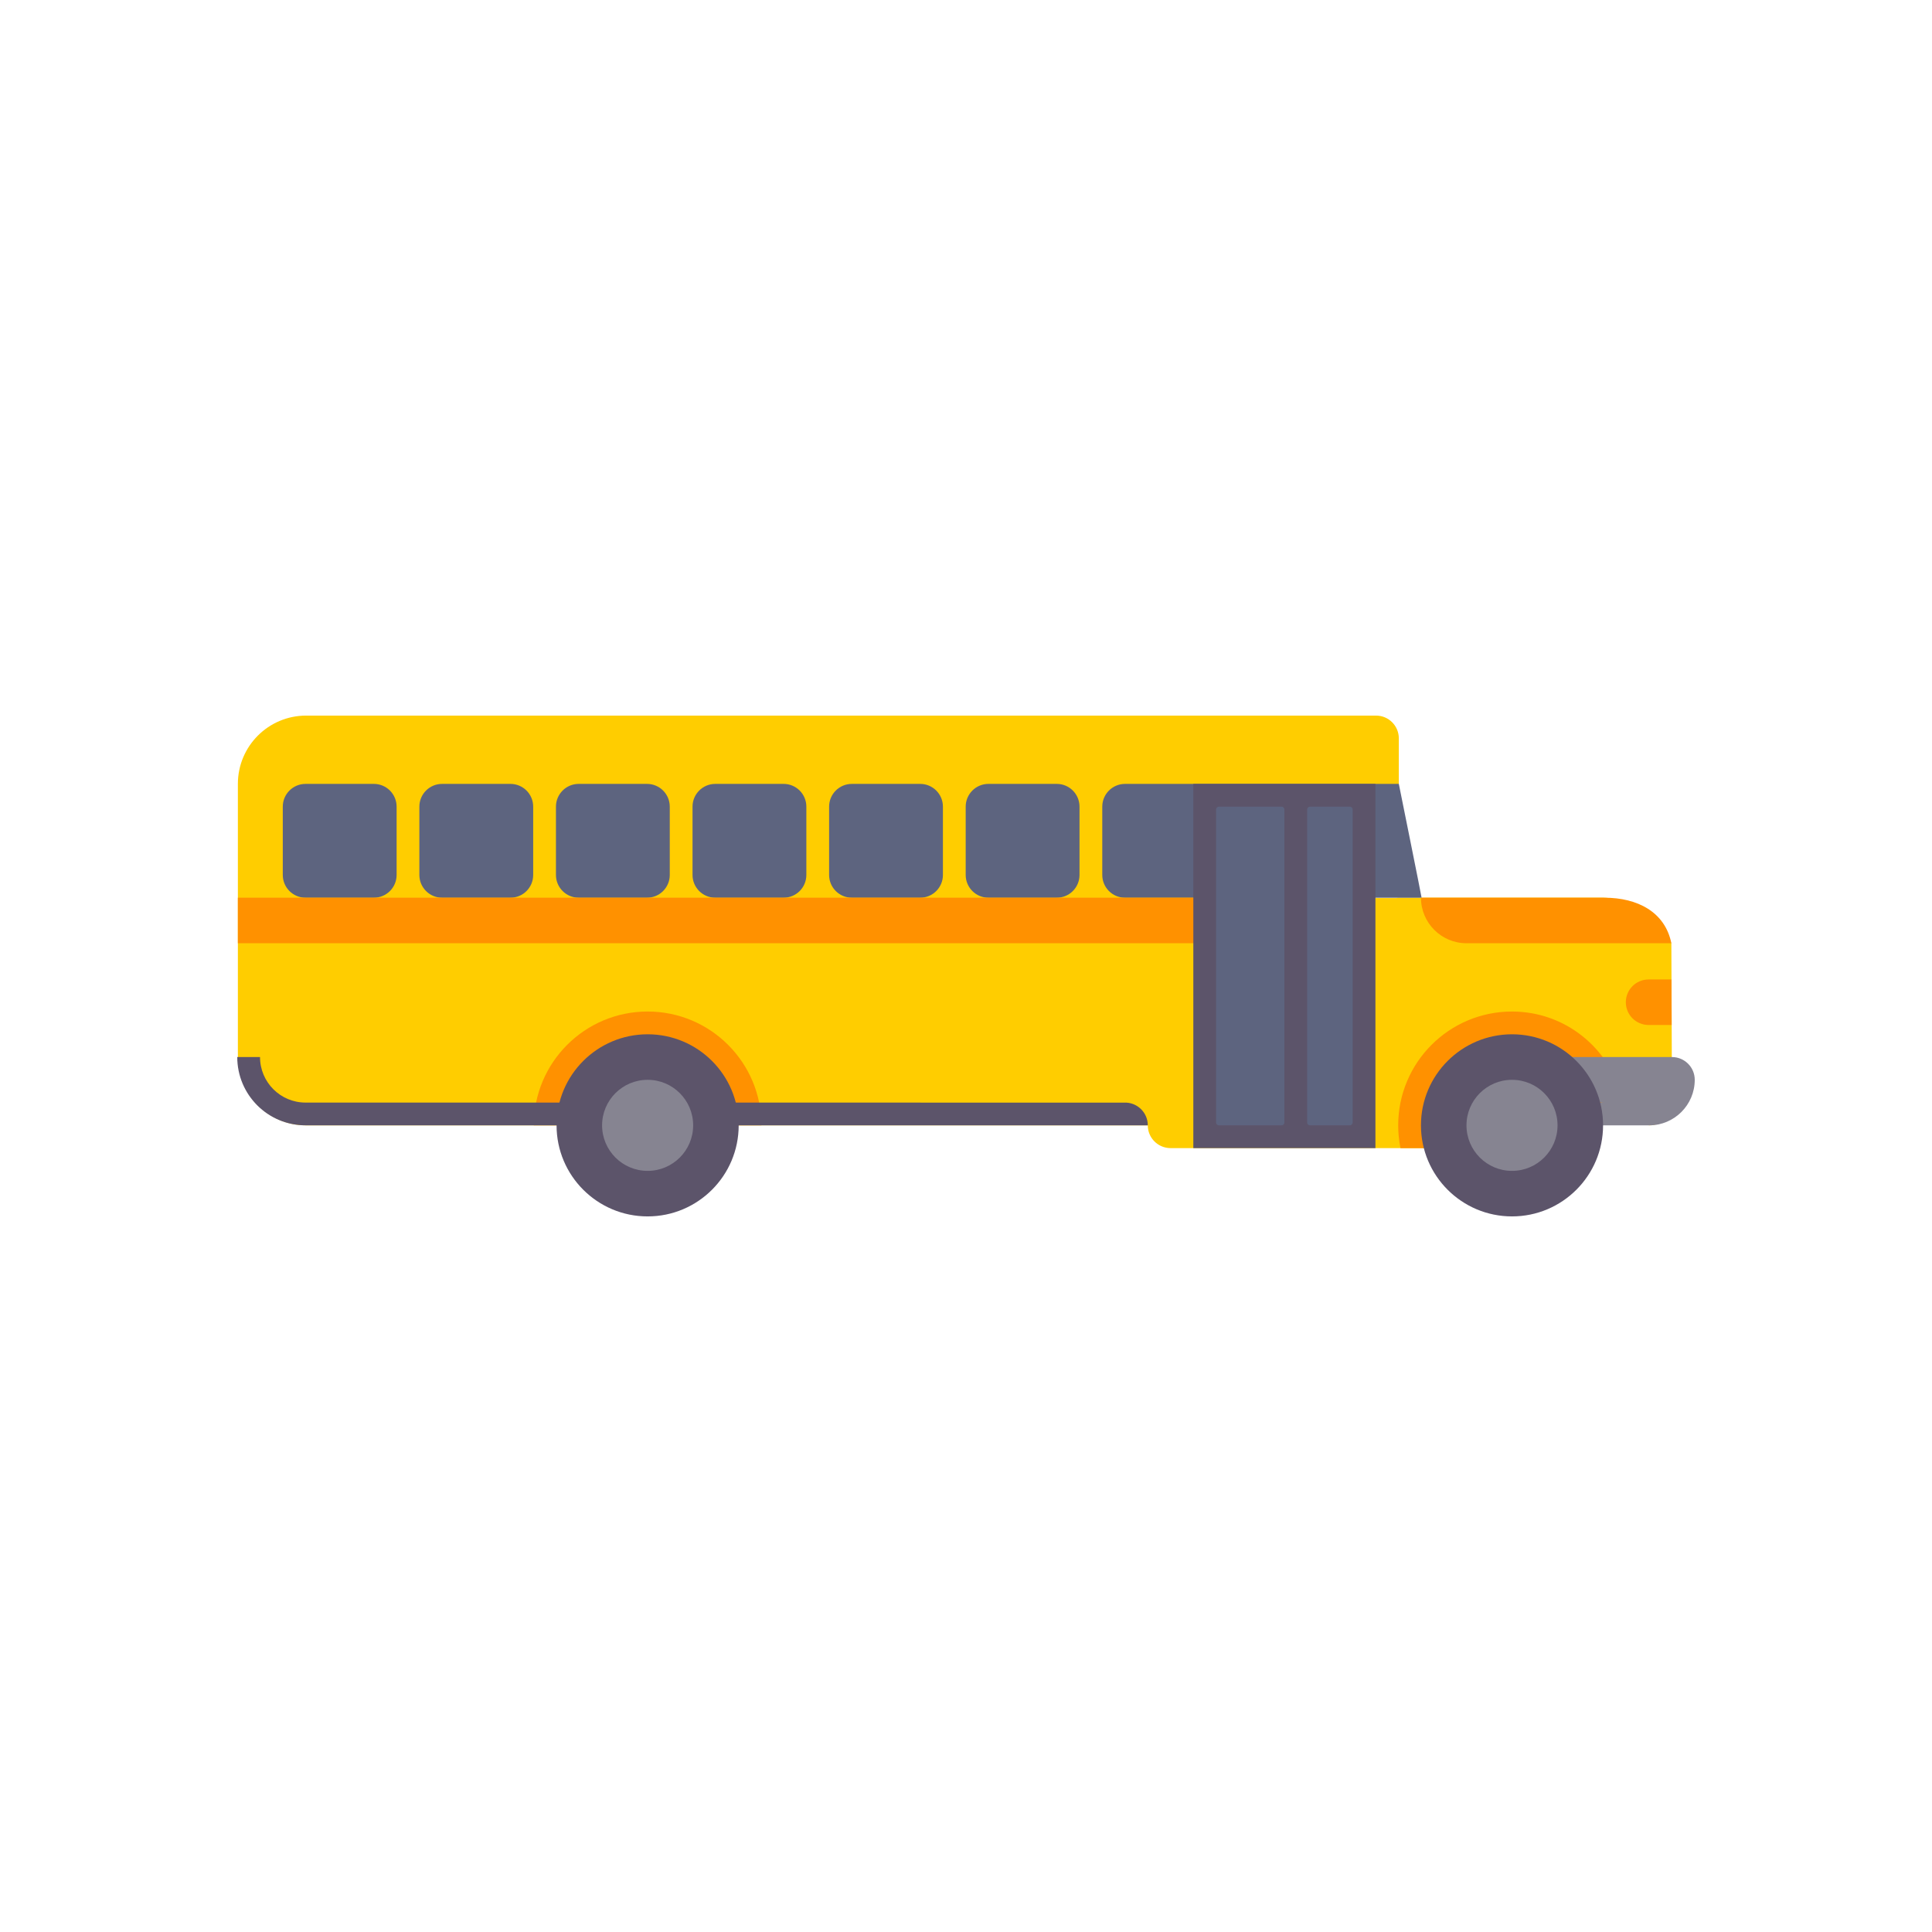 <?xml version="1.0" encoding="utf-8"?>
<!-- Generator: Adobe Illustrator 16.0.0, SVG Export Plug-In . SVG Version: 6.00 Build 0)  -->
<!DOCTYPE svg PUBLIC "-//W3C//DTD SVG 1.1//EN" "http://www.w3.org/Graphics/SVG/1.1/DTD/svg11.dtd">
<svg version="1.1" id="Layer_1" xmlns="http://www.w3.org/2000/svg" xmlns:xlink="http://www.w3.org/1999/xlink" x="0px" y="0px"
	 width="350px" height="350px" viewBox="0 0 350 350" enable-background="new 0 0 350 350" xml:space="preserve">
<g>
	<g>
		<path fill="#FFCD00" d="M302.782,170.876c0.129,0-5.55-8.248-12.372-8.248h-37.114c-0.104,0-0.19,0.052-0.293,0.06
			c-1.149,0-2.401,0-3.831,0l4.237-20.679v-8.248c0-2.277-1.847-4.124-4.124-4.124H55.465c-6.833,0-12.372,5.539-12.372,12.372
			v49.486c0,6.832,5.539,12.371,12.372,12.371h152.468c0,2.277,1.847,4.124,4.124,4.124h57.621l0.01-4.124h16.711l12.259-8.247
			v8.225c0.039,0.002,0.072,0.022,0.112,0.022c2.279,0,4.124-1.847,4.124-4.123L302.782,170.876z"/>
	</g>
	<g>
		<path fill="#FF9100" d="M117.323,183.247c-11.387,0-20.619,9.232-20.619,20.619h41.238
			C137.942,192.479,128.71,183.247,117.323,183.247z"/>
	</g>
	<g>
		<path fill="#5D647F" d="M100.715,146.133v12.372c0,2.277,1.847,4.124,4.124,4.124h12.372c2.277,0,4.124-1.847,4.124-4.124v-12.372
			c0-2.277-1.847-4.124-4.124-4.124h-12.372C102.562,142.009,100.715,143.855,100.715,146.133z"/>
	</g>
	<g>
		<path fill="#5D647F" d="M125.458,146.133v12.372c0,2.277,1.847,4.124,4.124,4.124h12.372c2.277,0,4.124-1.847,4.124-4.124v-12.372
			c0-2.277-1.846-4.124-4.124-4.124h-12.372C127.304,142.009,125.458,143.855,125.458,146.133z"/>
	</g>
	<g>
		<path fill="#5D647F" d="M75.972,146.133v12.372c0,2.277,1.846,4.124,4.124,4.124h12.372c2.277,0,4.124-1.847,4.124-4.124v-12.372
			c0-2.277-1.846-4.124-4.124-4.124H80.096C77.818,142.009,75.972,143.855,75.972,146.133z"/>
	</g>
	<g>
		<path fill="#5D647F" d="M51.229,146.133v12.372c0,2.277,1.847,4.124,4.125,4.124h12.371c2.277,0,4.124-1.847,4.124-4.124v-12.372
			c0-2.277-1.846-4.124-4.124-4.124H55.353C53.075,142.009,51.229,143.855,51.229,146.133z"/>
	</g>
	<g>
		<path fill="#5D647F" d="M150.201,146.133v12.372c0,2.277,1.846,4.124,4.124,4.124h12.371c2.277,0,4.124-1.847,4.124-4.124v-12.372
			c0-2.277-1.847-4.124-4.124-4.124h-12.371C152.047,142.009,150.201,143.855,150.201,146.133z"/>
	</g>
	<g>
		<path fill="#5D647F" d="M253.409,142.009h-0.113H203.81c-2.276,0-4.123,1.846-4.123,4.124v12.372c0,2.277,1.847,4.124,4.123,4.124
			h53.724C257.533,162.413,253.409,142.009,253.409,142.009z"/>
	</g>
	<g>
		<path fill="#5D647F" d="M174.944,146.133v12.372c0,2.277,1.846,4.124,4.124,4.124h12.372c2.276,0,4.124-1.847,4.124-4.124v-12.372
			c0-2.277-1.848-4.124-4.124-4.124h-12.372C176.79,142.009,174.944,143.855,174.944,146.133z"/>
	</g>
	<g>
		<path fill="#FF9100" d="M302.8,177.44h-4.142c-2.279,0-4.124,1.847-4.124,4.124s1.845,4.124,4.124,4.124h4.177L302.8,177.44z"/>
	</g>
	<g>
		<path fill="#FF9100" d="M290.657,162.628H257.42l0,0c0,4.555,3.693,8.248,8.247,8.248h37.115
			C301.646,165.22,296.644,162.628,290.657,162.628z"/>
	</g>
	<g>
		<path fill="#FF9100" d="M43.094,170.876h178.587c2.69,0,4.867-1.847,4.867-4.124s-2.177-4.124-4.867-4.124H43.094V170.876z"/>
	</g>
	<g>
		<rect x="216.183" y="142.009" fill="#5C546A" width="32.989" height="65.981"/>
	</g>
	<g>
		<path fill="#5C546A" d="M55.353,199.743c-4.556,0-8.248-3.692-8.248-8.248h-4.124l0,0c0,6.832,5.539,12.371,12.372,12.371l0,0
			h152.581l0,0c0-2.365-1.984-4.245-4.347-4.117L55.353,199.743z"/>
	</g>
	<g>
		<circle fill="#5C546A" cx="117.323" cy="203.867" r="16.496"/>
	</g>
	<g>
		<circle fill="#868491" cx="117.323" cy="203.867" r="8.248"/>
	</g>
	<g>
		<path fill="#FF9100" d="M293.85,198.854c-2.249-8.952-10.285-15.606-19.935-15.606c-11.387,0-20.619,9.231-20.619,20.619
			c0,1.412,0.145,2.791,0.416,4.123h15.967l0.01-4.123h16.711L293.85,198.854z"/>
	</g>
	<g>
		<path fill="#868491" d="M302.895,191.495h-20.731c-2.279,0-4.124,1.846-4.124,4.124c0,2.277,1.845,4.124,4.124,4.124h8.36
			c-2.279,0-4.124,1.847-4.124,4.123c0,2.277,1.845,0,4.124,0h8.248c4.546,0,8.247-3.698,8.247-8.247l0,0
			C307.019,193.341,305.174,191.495,302.895,191.495z"/>
	</g>
	<g>
		<circle fill="#5C546A" cx="273.915" cy="203.867" r="16.496"/>
	</g>
	<g>
		<circle fill="#868491" cx="273.915" cy="203.867" r="8.248"/>
	</g>
	<g>
		<path fill="#5D647F" d="M237.316,203.866h7.217c0.284,0,0.515-0.23,0.515-0.516v-56.702c0-0.284-0.23-0.516-0.515-0.516h-7.217
			c-0.284,0-0.515,0.231-0.515,0.516v56.702C236.802,203.636,237.032,203.866,237.316,203.866z"/>
	</g>
	<g>
		<path fill="#5D647F" d="M220.821,203.866h11.34c0.285,0,0.516-0.23,0.516-0.516v-56.702c0-0.284-0.23-0.516-0.516-0.516h-11.34
			c-0.285,0-0.516,0.231-0.516,0.516v56.702C220.306,203.636,220.536,203.866,220.821,203.866z"/>
	</g>
</g>
</svg>
